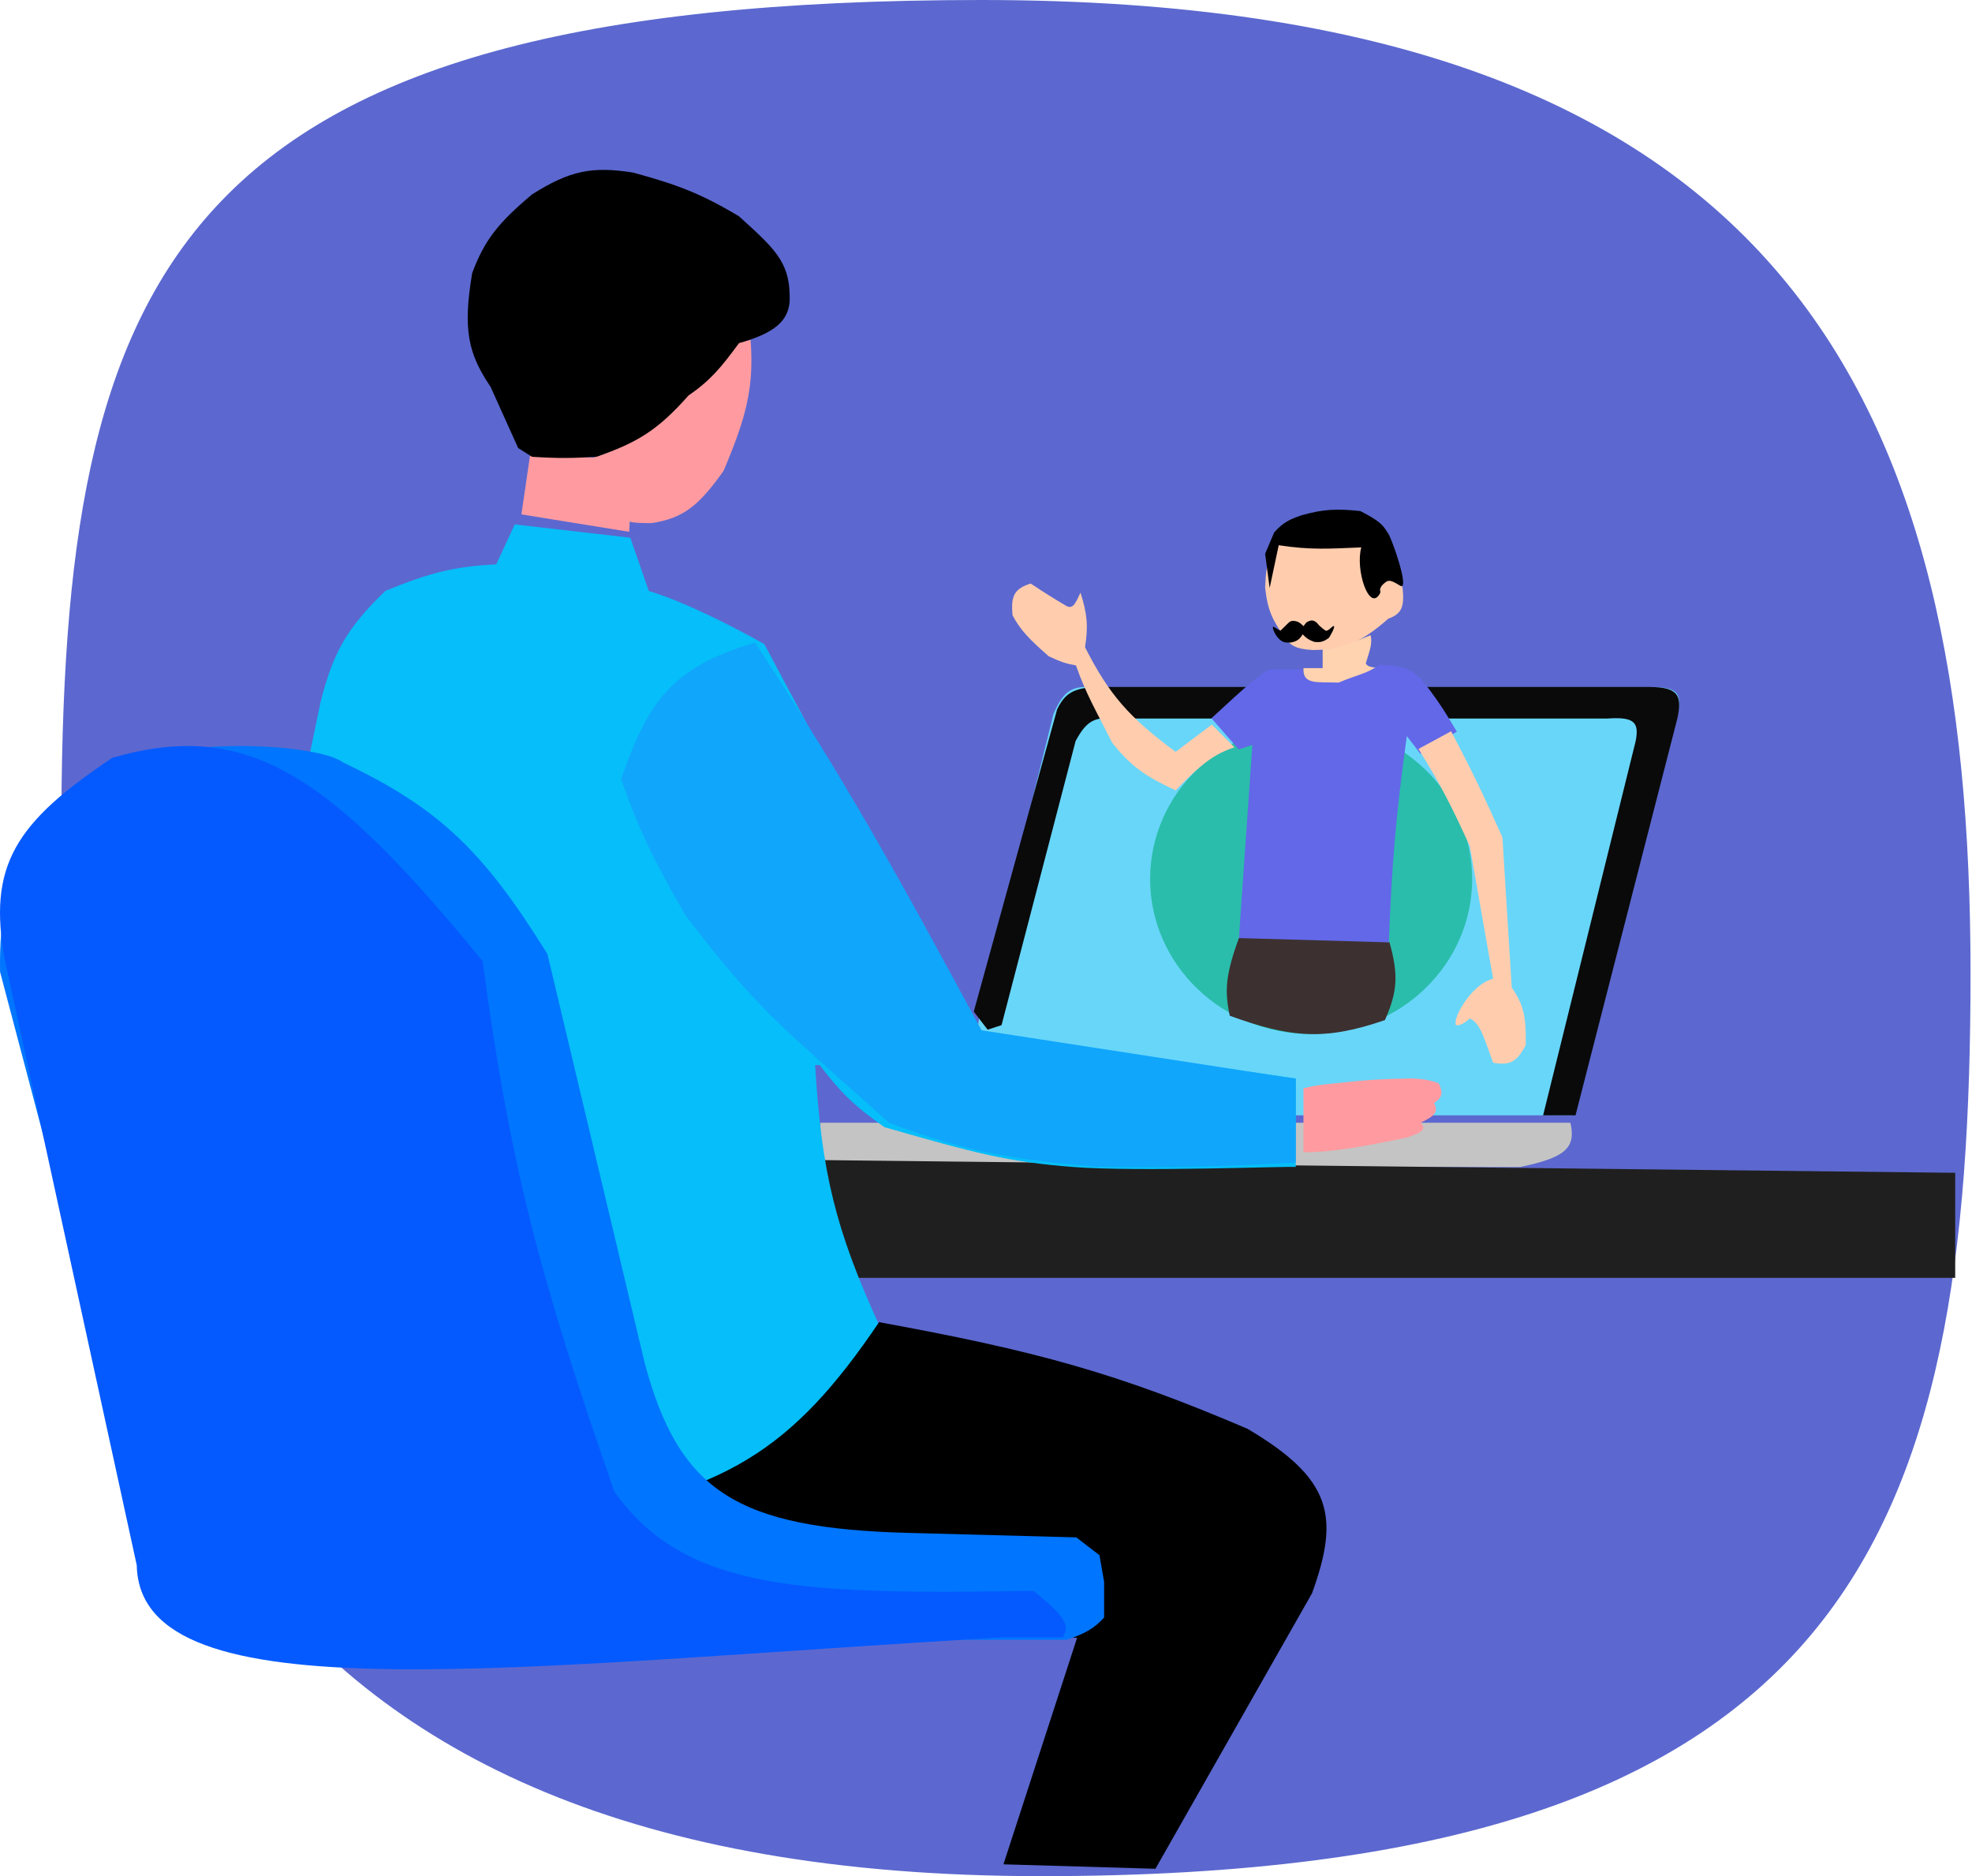 <svg width="821" height="781" viewBox="0 0 821 781" fill="none" xmlns="http://www.w3.org/2000/svg">
<path d="M820.39 405.027C820.39 638.749 771.994 781 433.5 781C95.005 781 25.537 580.629 25.537 346.907C25.537 113.186 70.104 0 408.599 0C747.093 0 820.39 171.306 820.39 405.027Z" fill="#5C68CF"/>
<path d="M526.709 244.524C527.702 254.195 529.932 258.275 534.597 264.999C537.246 268.912 539.761 270.178 546.429 270.583C559.1 270.505 566.151 267.931 577.98 257.553C583.18 255.601 584.9 253.206 583.895 244.524C581.839 239.453 580.349 236.127 576.008 227.771C570.555 221.494 566.269 219.045 554.316 218.465C543.244 217.656 538.166 219.943 530.653 227.771C526.949 235.082 527.051 238.407 526.709 244.524Z" fill="#FFCDAE"/>
<path d="M217.068 214.118L220.811 188.681L247.009 190.498C263.351 184.984 271.449 179.167 284.434 165.061L305.018 143.258L312.503 141.441C313.941 161.358 310.773 173.451 301.276 195.949C290.793 210.781 284.265 215.753 271.335 217.752C266.897 217.757 263.715 217.687 262.154 217.126L261.979 221.386L217.068 214.118Z" fill="#FF9BA0"/>
<path d="M215.731 186.511L221.478 190.151C232.329 190.832 238.165 190.767 248.296 190.151C265.179 184.296 273.782 179.175 286.607 164.67C295.805 158.334 300.178 153.009 307.678 142.829C321.739 138.858 329.457 133.82 328.75 122.81C328.558 108.686 321.887 102.97 307.678 90.048C291.368 80.297 281.566 76.771 263.62 71.847C246.577 69.164 237.315 70.921 221.478 80.948C207.379 92.813 201.702 99.948 196.575 113.709C192.604 137.394 194.956 147.259 204.237 161.03L215.731 186.511Z" fill="black"/>
<path d="M438.576 297.264L407.956 421.13L402.215 464.295H654.833L698.85 295.388C699.904 288.304 697.581 286.426 689.281 286.004H453.887C445.684 285.548 442.47 288.314 438.576 297.264Z" fill="#68D6F9"/>
<path d="M632.733 485.819C651.401 481.932 656.264 478.071 653.805 467.37H341.563V485.819H632.733Z" fill="#C4C4C4"/>
<path d="M555.805 450.971C550.962 451.444 548.317 451.637 542.67 453.021V479.669C555.837 479.6 567.862 477.189 585.826 473.52C592.127 471.359 594.037 470.045 591.456 467.37C597.485 464.429 598.866 462.929 597.085 459.17C600.365 456.884 601.002 455.158 598.961 450.971C595.099 449.526 592.652 449.166 587.703 448.921C575.231 449.12 568.247 449.568 555.805 450.971Z" fill="#FF9BA0"/>
<path d="M411.188 428.627L416.969 426.75L447.803 308.484C452.076 300.548 455.394 298.347 463.219 299.097H669.417C680.303 298.36 682.517 300.637 680.98 308.484L642.438 464.295H655.928L698.323 299.097C700.533 289.136 698.32 286.063 686.761 285.957H455.511C446.852 286.678 443.345 288.571 440.094 295.343L405.407 421.118L411.188 428.627Z" fill="#0A0A0A"/>
<path d="M532.178 265.622C530.785 264.227 529.637 261.257 529.955 260.945C530.273 260.634 531.835 262.129 533.131 262.504L536.104 259.585C536.99 258.664 537.527 258.438 538.53 258.451C540.369 258.605 541.232 259.205 542.659 260.634L543.929 259.075C546.023 257.876 546.958 258.086 548.375 259.387C549.625 261.055 551.869 262.504 551.869 262.504C552.703 263.005 554.646 260.755 555.045 260.634C556.553 260.174 553.258 265.761 553.139 265.622C550.89 267.243 549.558 267.487 547.105 267.18C544.882 266.375 543.86 265.669 542.341 264.063C540.981 266.294 539.842 267.007 537.26 267.492C534.963 267.577 533.779 267.358 532.178 265.622Z" fill="black"/>
<path d="M526.709 230.525L528.595 244.753L532.366 226.968C545.637 229.007 553.474 228.419 566.746 227.867C564.184 237.115 569.92 254.439 574.289 247.431C575.469 245.538 573.641 246.361 575.287 243.76C577.788 241.324 578.263 240.927 582.83 243.76C587.397 246.594 578.923 222.406 577.622 221.632C575.825 218.463 573.873 216.574 566.308 212.739C556.569 211.731 551.172 211.876 541.795 214.518C537.024 216.212 534.385 217.272 530.481 221.632L526.709 230.525Z" fill="black"/>
<ellipse cx="545.863" cy="365.902" rx="67.036" ry="64.571" fill="#2ABDAB"/>
<path d="M550.658 278.13V270.303C557.96 269.932 563.863 267.043 570.603 264.433C571.614 268.131 569.705 272.246 568.609 276.173C569.486 277.813 571.679 277.777 574.592 278.13C565.24 282.706 560.407 284.399 552.653 285.956C544.904 284.689 542.493 283.081 542.68 278.13H550.658Z" fill="#FFD2B0"/>
<path d="M528.956 278.587H542.198C543.127 285.05 547.819 283.838 557.331 284.151C564.849 280.878 568.667 280.727 574.356 276.732C583.736 277.074 587.125 278.513 591.381 282.296C597.92 290.485 601.141 295.445 606.514 304.552L591.381 313.825L585.706 306.406C581.044 340.137 579.514 359.267 578.139 393.574C553.241 393.037 538.313 393.086 515.714 391.72L521.389 310.116L515.714 311.97L504.364 298.988C518.799 285.628 525.547 279.64 528.956 278.587Z" fill="#6268E8"/>
<path d="M489.433 312.978L504.515 301.616L513.941 311.085C505.65 313.853 500.343 317.757 489.433 329.004C477.588 323.432 471.372 319.696 463.04 309.191C456.571 296.364 452.061 288.774 447.958 276.997C444.29 276.34 442.029 275.748 436.646 273.21C428.681 266.231 424.89 262.432 421.564 256.166C420.768 248.142 422.217 245.097 429.105 242.91C435.071 246.874 438.37 248.937 444.187 252.378C446.826 253.545 447.886 250.893 449.843 246.697C452.638 255.572 453.128 260.548 451.728 269.422C461.745 289.129 469.991 298.561 489.433 312.978Z" fill="#FFCDAE"/>
<path d="M611.911 352.236C604.629 336.218 600.17 327.313 590.553 311.764L604.145 304.405C612.781 320.885 617.532 330.69 625.503 348.557L629.386 411.104C634.469 418.342 635.448 423.813 635.211 435.02C631.454 442.339 628.344 443.562 621.619 442.378C618.095 432.877 616.328 425.736 611.911 423.982C608.474 427.19 605.36 427.454 606.086 425.821C605.221 423.973 612.003 410.007 621.619 407.425L611.911 352.236Z" fill="#FFCDAE"/>
<path d="M511.997 422.84C509.869 412.785 510.053 406.176 515.797 390.5L578.488 392.297C582.322 405.882 581.754 412.931 576.588 424.637C551.636 433.249 537.466 432.06 511.997 422.84Z" fill="#3D3030"/>
<path d="M814.006 488.21L325.602 482.744L337.139 531.941H814.006V488.21Z" fill="#201F1F"/>
<path d="M206.612 234.915L214.307 218.311L262.406 223.846L270.102 245.985C290.427 252.198 318.2 268.123 318.2 268.123C318.2 268.123 367.57 361.571 408.625 430.473L539.453 448.921V485.785C539.487 485.795 539.487 485.806 539.453 485.819V485.785C537.987 485.364 474.357 487.889 447.104 485.819C419.215 483.701 405.312 479.832 368.222 469.215C355.53 460.335 349.793 454.584 341.287 443.387H339.363C342.002 487.67 347.679 511.579 366.298 552.235C343.852 588.19 326.048 602.542 287.417 620.496C267.771 624.973 255.167 627.7 225.851 633.41L145.046 504.268L118.111 365.902L133.502 292.107C138.652 271.893 144.182 261.636 160.437 245.985C178.822 238.398 188.952 235.869 206.612 234.915Z" fill="#06BEF9"/>
<path d="M448.443 681.731H406.256L387.08 670.632C343.8 670.331 321.025 669.392 285.447 665.082C250.463 657.783 238.221 650.648 229.837 631.784C301.272 622.35 330.169 603.411 365.987 550.389C431.428 562.311 465.364 571.667 519.395 594.787C554.692 615.664 557.764 631.317 546.241 663.232L481.043 777.925L417.762 776.075L448.443 681.731Z" fill="black"/>
<path d="M444.223 682.606H102.385C84.917 682.126 77.397 677.598 67.621 660.363L0.026 404.566C-0.325 380.459 2.789 368.172 15.476 348.958C29.75 331.079 38.52 323.778 56.033 317.446C77.024 307.051 132.532 309.549 142.942 317.446C183.311 336.588 201.519 354.719 227.919 397.151L268.476 567.683C282.799 620.676 306.665 636.309 378.559 638.12L448.086 639.973L457.742 647.388L459.674 658.509V673.338C455.465 677.945 451.933 679.893 444.223 682.606Z" fill="#0075FF"/>
<path d="M258.566 324.359C269.555 293.285 278.408 278.072 314.364 267.508C353.586 327.593 373.472 363.859 408.643 428.893L539.478 449.066V483.911C512.797 485.525 495.392 486.026 456.744 485.745C423.797 482.698 405.238 480.572 370.161 467.406L339.377 439.897C317.224 420.299 305.502 407.248 285.503 381.211C272.024 357.962 266.056 345.466 258.566 324.359Z" fill="#10A6FB"/>
<path d="M2.148 400.164C-5.467 360.172 6.647 342.278 46.78 315.43C102.84 299.375 136.929 321.809 200.963 400.164C212.05 483.964 224.879 532.492 255.739 620.868C285.649 663.206 336.527 663.586 430.209 662.251C444.014 673.218 445.416 676.964 442.381 681.57H418.037C213.662 693.355 58.221 715.11 56.937 651.589L2.148 400.164Z" fill="#055AFF"/>
</svg>
